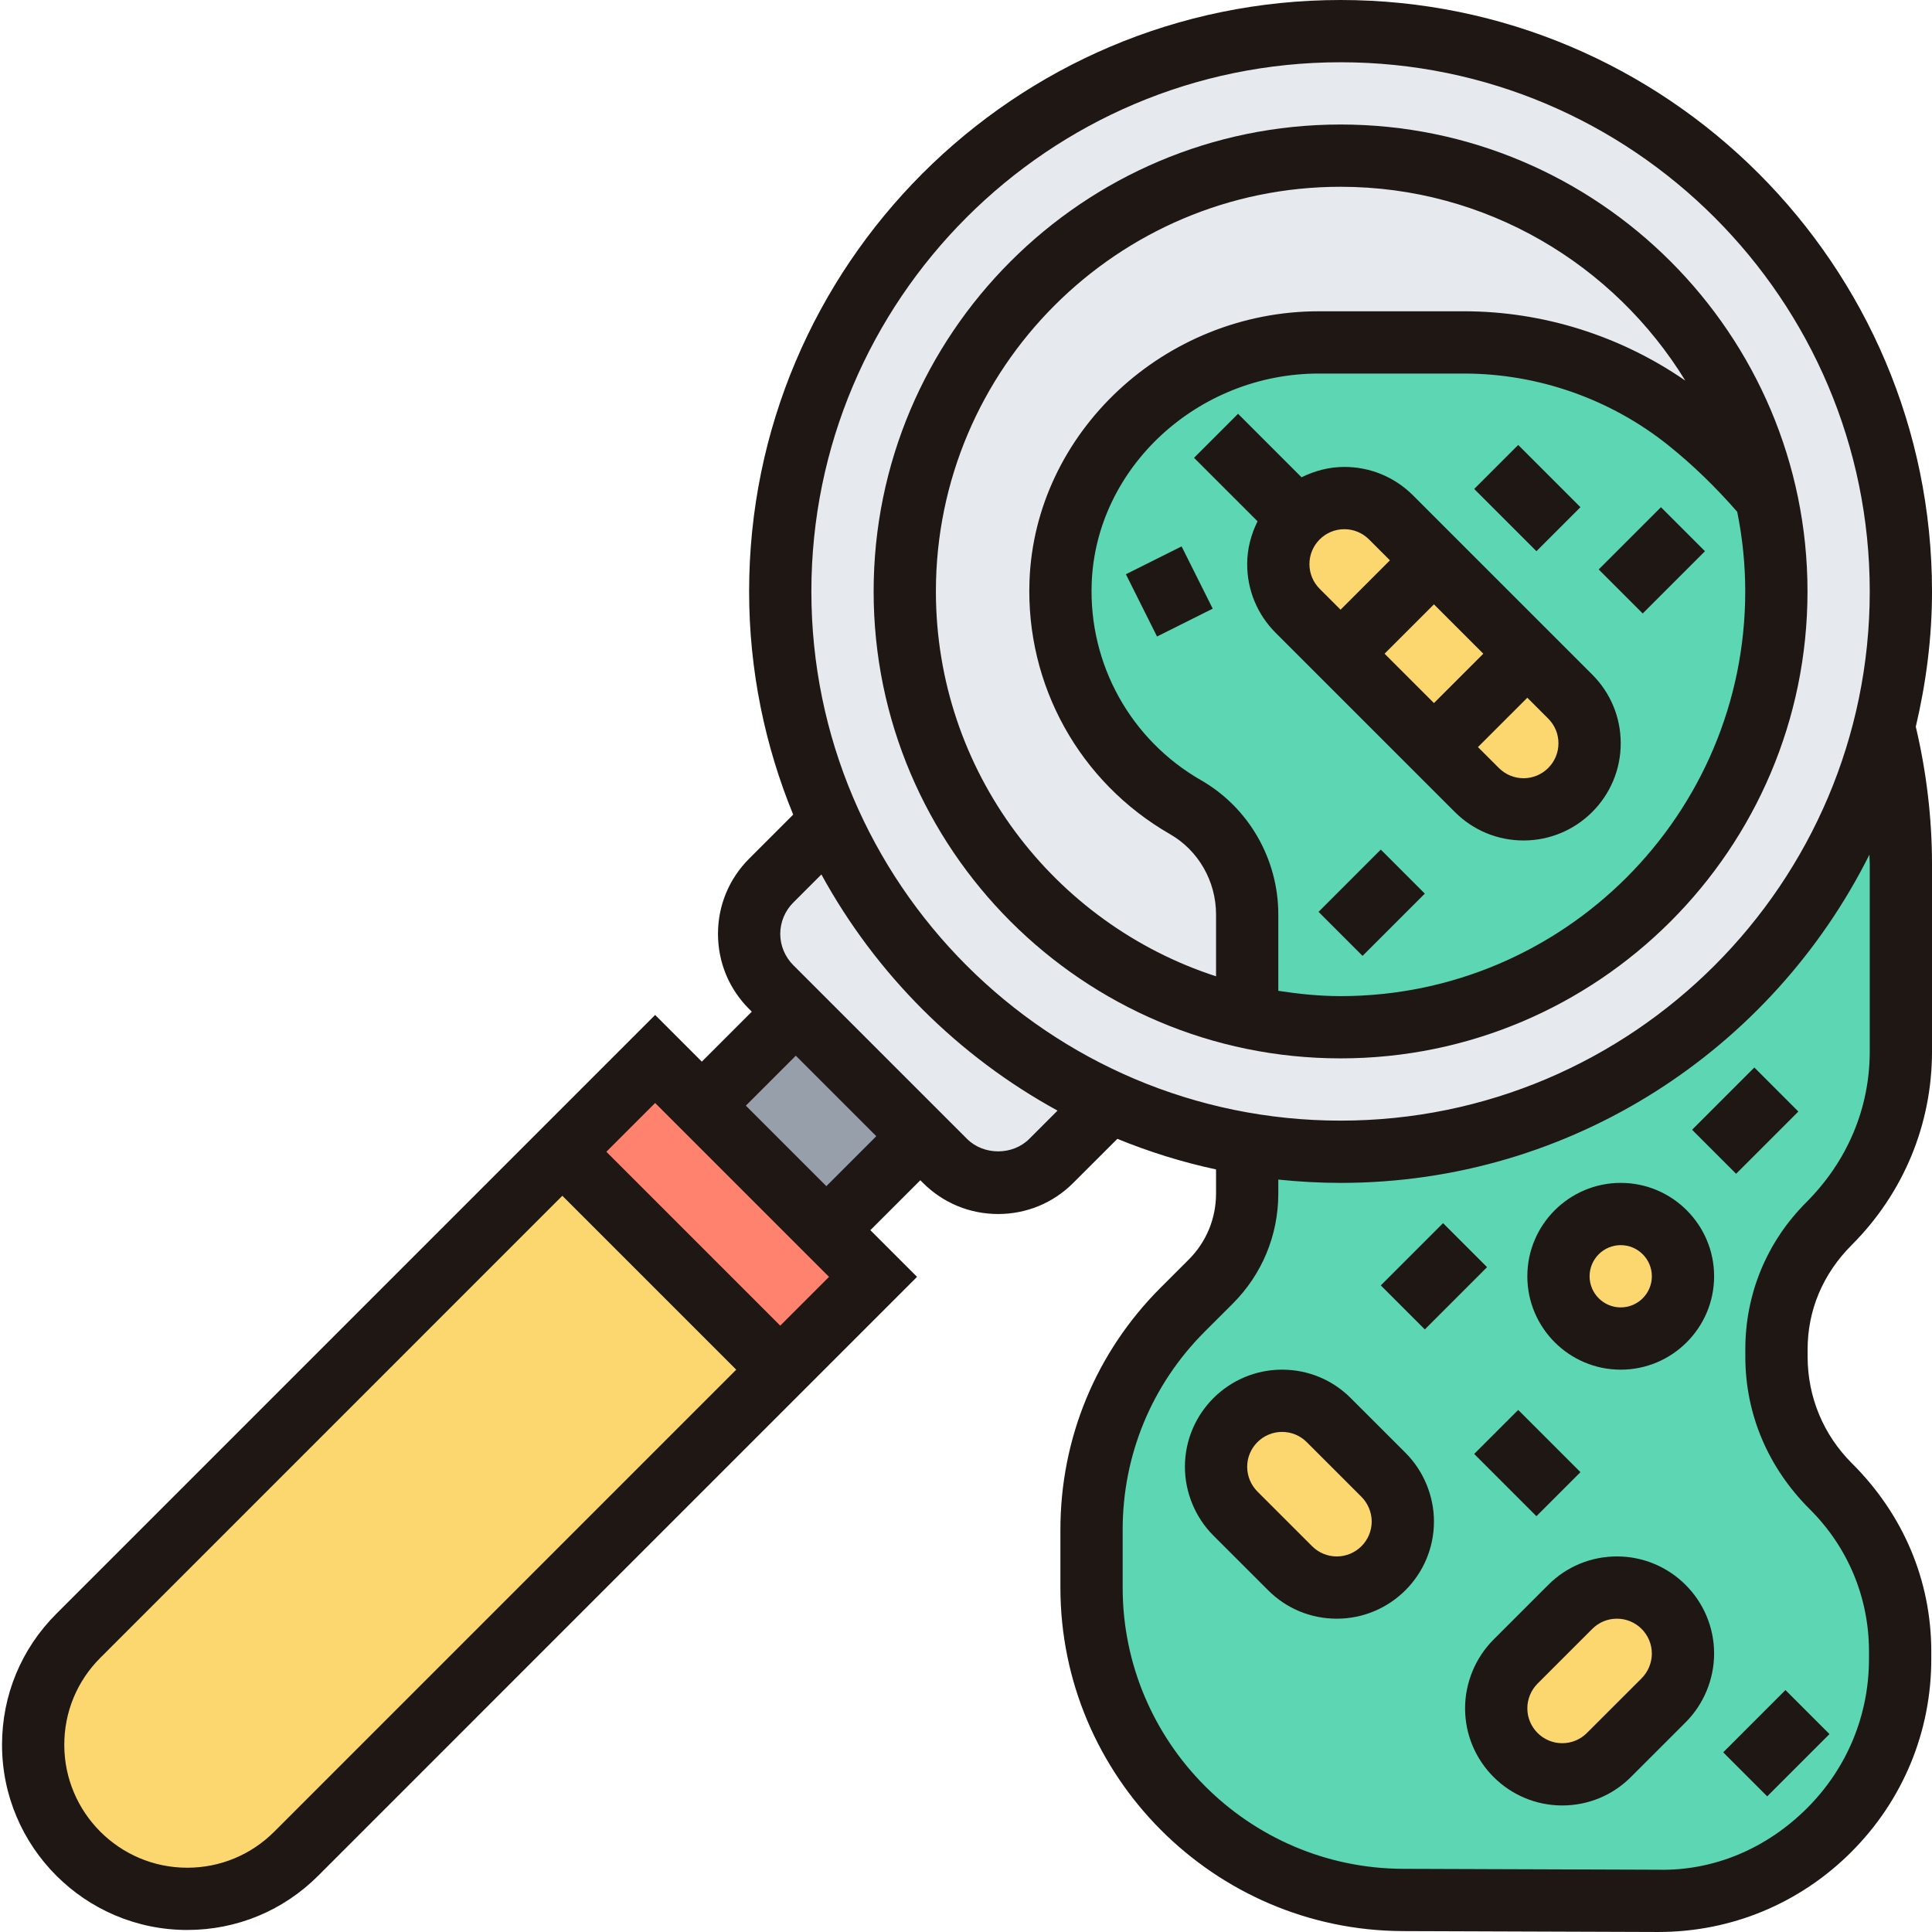 <svg height="496pt" viewBox="0 0 496 496.52" width="496pt" xmlns="http://www.w3.org/2000/svg"><path d="m344.262 8c-79.523 0-144 64.48-144 144 0 21.121 4.559 41.121 12.797 59.199l-15.117 15.121c-3.68 3.68-5.68 8.559-5.68 13.68s2 10 5.68 13.68l38.32 38.32 6.316 6.32c3.684 3.68 8.562 5.68 13.684 5.68 5.117 0 10-2 13.68-5.68l15.117-15.121c11.043 5.121 22.883 8.723 35.203 10.723 7.758 1.359 15.84 2.078 24 2.078 67.438 0 124.078-46.398 139.68-108.961 2.797-11.199 4.32-22.961 4.32-35.039 0-79.52-64.48-144-144-144zm0 0" fill="#e6e9ed"/><path d="m320.262 293.922c7.758 1.359 15.84 2.078 24 2.078 67.438 0 124.078-46.398 139.68-108.961 2.879 11.359 4.32 23.199 4.32 35.121v48.078c0 16.48-6.562 32.32-18.32 44.082l-.402.398c-8.48 8.48-13.277 20.082-13.277 32.16v1.914c.078 12.32 5.039 24.238 13.758 32.961.16.168.32.316.48.484 11.199 11.121 17.52 26.234 17.602 42v1.914c.078 34.488-27.922 62.488-62.402 62.406l-65.438-.238c-44.242-.16-80-36.082-80-80.32v-14.879c0-21.191 8.398-41.512 23.438-56.555l7.199-7.199c6-6.008 9.363-14.168 9.363-22.648zm0 0" fill="#5cd6b3"/><path d="m320.262 261.441v-26.402c0-11.359-6-21.918-15.84-27.598-19.844-11.363-33.043-33.121-32.082-57.84 1.199-34.801 31.52-61.602 66.32-61.602h37.359c20.879 0 41.121 7.121 57.441 20.16 7.438 5.918 14.16 12.48 20.16 19.602 1.758 7.758 2.641 15.918 2.641 24.238 0 61.84-50.16 112-112 112-8.242 0-16.242-.879-24-2.559zm0 0" fill="#5cd6b3"/><path d="m355.301 379.039c3.199 3.199 4.961 7.52 4.961 12 0 4.641-1.922 8.961-4.961 12-3.039 3.039-7.359 4.961-12 4.961-4.48 0-8.801-1.762-12-4.961l-14.082-14.078c-3.199-3.199-4.957-7.52-4.957-12 0-4.641 1.918-8.961 4.957-12 3.043-3.039 7.359-4.961 12-4.961 4.48 0 8.801 1.762 12 4.961zm0 0" fill="#fcd770"/><path d="m427.301 412.961c3.039 3.039 4.961 7.359 4.961 12 0 4.48-1.762 8.801-4.961 12l-14.082 14.078c-3.199 3.199-7.52 4.961-12 4.961-4.641 0-8.957-1.922-12-4.961-3.039-3.039-4.957-7.359-4.957-12 0-4.48 1.758-8.801 4.957-12l14.082-14.078c3.199-3.199 7.52-4.961 12-4.961 4.641 0 8.961 1.922 12 4.961zm0 0" fill="#fcd770"/><path d="m432.262 328c0 8.836-7.164 16-16 16-8.84 0-16-7.164-16-16s7.16-16 16-16c8.836 0 16 7.164 16 16zm0 0" fill="#fcd770"/><path d="m403.301 179.039-35.039-35.039-11.043-11.039c-3.199-3.199-7.52-4.961-12-4.961-4.641 0-8.957 1.922-12 4.961-3.039 3.039-4.957 7.359-4.957 12 0 4.48 1.758 8.801 4.957 12l11.043 11.039 35.039 35.039c3.199 3.199 7.52 4.961 12 4.961 4.641 0 8.961-1.922 12-4.961 3.039-3.039 4.961-7.359 4.961-12 0-4.48-1.762-8.801-4.961-12zm0 0" fill="#fcd770"/><path d="m180.094 284.172 24.164-24.156 31.996 32.004-24.164 24.156zm0 0" fill="#969faa"/><path d="m180.102 284.16 44 44-23.84 23.84-56-56 23.84-23.84zm0 0" fill="#ff826e"/><path d="m200.262 352-124.402 124.398c-7.438 7.441-17.52 11.602-28 11.602-10.961 0-20.801-4.48-28-11.602-7.121-7.199-11.598-17.039-11.598-28 0-10.477 4.16-20.551 11.598-28l124.402-124.398zm0 0" fill="#fcd770"/><g fill="#1e1713"><path d="m496.262 152c0-83.816-68.188-152-152-152-83.816 0-152 68.184-152 152 0 20.297 4.07 39.648 11.328 57.359l-11.328 11.328c-5.16 5.16-8 12.016-8 19.312s2.84 14.16 8 19.312l.688.688-12.84 12.84-12-12-153.906 153.914c-8.992 8.98-13.941 20.934-13.941 33.652 0 26.242 21.352 47.594 47.598 47.594 12.711 0 24.664-4.945 33.656-13.938l153.906-153.91-12-12 12.84-12.832.68.68c5.16 5.16 12.016 8 19.32 8 7.301 0 14.16-2.84 19.309-8l11.328-11.32c8.129 3.328 16.602 5.984 25.363 7.863v6.199c0 6.418-2.496 12.449-7.027 16.977l-7.199 7.191c-16.625 16.617-25.773 38.723-25.773 62.234v14.855c0 48.496 39.461 88.113 87.973 88.289l65.426.23h.266c18.719 0 36.316-7.289 49.574-20.535 13.328-13.32 20.641-31.031 20.574-49.84v-1.914c-.055-18.016-7.125-34.941-20.375-48.141-7.328-7.297-11.375-17-11.406-27.312v-1.93c-.023-10 3.855-19.406 11.336-26.887 13.305-13.32 20.633-30.984 20.633-49.746v-48.031c0-11.918-1.434-23.824-4.168-35.414 2.629-11.184 4.168-22.793 4.168-34.77zm-152-136c74.992 0 136 61.008 136 136s-61.008 136-136 136c-74.992 0-136-61.008-136-136s61.008-136 136-136zm-274.059 454.754c-5.969 5.957-13.902 9.246-22.344 9.246-17.422 0-31.598-14.168-31.598-31.594 0-8.445 3.285-16.375 9.254-22.344l118.746-118.75 44.688 44.688zm130.059-130.066-44.691-44.688 12.539-12.535 44.688 44.688zm11.848-35.848-20.688-20.688 12.84-12.84 20.688 20.688zm52.152-12.152c-4.266 4.281-11.723 4.281-16 0l-44.691-44.688c-2.102-2.105-3.309-5.023-3.309-8s1.207-5.895 3.309-8l7.266-7.266c13.992 25.57 35.121 46.699 60.688 60.691zm216-70.504v48.031c0 14.488-5.664 28.129-16.363 38.832-10.109 10.113-15.656 23.547-15.613 37.863v1.883c.039 14.598 5.766 28.32 16.582 39.094 9.762 9.715 15.16 22.633 15.199 36.359v1.914c.043 14.543-5.598 28.215-15.887 38.504-10.281 10.273-23.855 16.23-38.473 15.848l-65.414-.23c-39.723-.137-72.031-32.57-72.031-72.281v-14.855c0-19.234 7.484-37.312 21.086-50.914l7.199-7.191c7.555-7.559 11.715-17.605 11.715-28.297v-3.598c5.262.551 10.59.855 16 .855 59.496 0 110.973-34.449 135.918-84.367.016.855.082 1.703.082 2.551zm0 0"/><path d="m344.262 272c66.168 0 120-53.832 120-120s-53.832-120-120-120-120 53.832-120 120 53.832 120 120 120zm0-16c-5.457 0-10.77-.551-16-1.359v-19.625c0-14.246-7.609-27.473-19.852-34.496-18.094-10.383-28.871-29.785-28.109-50.617 1.078-29.727 27.262-53.902 58.352-53.902h37.336c18.992 0 37.625 6.535 52.465 18.406 6.414 5.129 12.336 10.922 17.75 17.129 1.336 6.617 2.059 13.457 2.059 20.465 0 57.344-46.656 104-104 104zm0-208c37.477 0 70.293 20 88.598 49.816-16.648-11.504-36.566-17.816-56.863-17.816h-37.336c-39.602 0-72.953 31.098-74.344 69.312-.977 26.793 12.871 51.727 36.137 65.078 7.277 4.184 11.809 12.09 11.809 20.625v15.895c-41.73-13.535-72-52.727-72-98.91 0-57.344 46.652-104 104-104zm0 0"/><path d="m362.883 127.312c-4.711-4.711-10.984-7.312-17.656-7.312-3.957 0-7.664 1.016-10.992 2.664l-16.32-16.32-11.309 11.312 16.32 16.32c-1.648 3.328-2.664 7.031-2.664 10.992 0 6.672 2.598 12.941 7.309 17.656l46.066 46.062c4.711 4.711 10.984 7.312 17.656 7.312 13.766 0 24.969-11.199 24.969-24.969 0-6.672-2.602-12.941-7.312-17.656zm18.066 40.688-12.688 12.688-12.691-12.688 12.691-12.688zm-35.723-32c2.402 0 4.648.938 6.344 2.625l5.379 5.375-12.688 12.688-5.379-5.375c-1.688-1.695-2.621-3.945-2.621-6.344 0-4.945 4.023-8.969 8.965-8.969zm46.066 64c-2.402 0-4.648-.938-6.344-2.625l-5.379-5.375 12.691-12.688 5.375 5.375c1.688 1.695 2.625 3.945 2.625 6.344 0 4.945-4.027 8.969-8.969 8.969zm0 0"/><path d="m338.602 234.344 15.996-16 11.312 11.316-15.996 15.996zm0 0"/><path d="m416.262 304c-13.234 0-24 10.77-24 24s10.766 24 24 24c13.23 0 24-10.77 24-24s-10.77-24-24-24zm0 32c-4.41 0-8-3.586-8-8s3.59-8 8-8c4.406 0 8 3.586 8 8s-3.594 8-8 8zm0 0"/><path d="m415.293 400c-6.672 0-12.945 2.594-17.656 7.312l-14.066 14.062c-4.645 4.648-7.309 11.082-7.309 17.656 0 13.77 11.199 24.969 24.965 24.969 6.672 0 12.945-2.594 17.656-7.312l14.066-14.062c4.648-4.648 7.312-11.082 7.312-17.656 0-13.77-11.203-24.969-24.969-24.969zm6.344 31.312-14.066 14.062c-1.695 1.695-3.941 2.625-6.344 2.625-4.941 0-8.965-4.023-8.965-8.969 0-2.359.957-4.672 2.621-6.344l14.066-14.062c1.695-1.695 3.941-2.625 6.344-2.625 4.941 0 8.969 4.023 8.969 8.969 0 2.359-.961 4.672-2.625 6.344zm0 0"/><path d="m346.883 359.312c-4.711-4.719-10.984-7.312-17.656-7.312-13.766 0-24.965 11.199-24.965 24.969 0 6.574 2.664 13.008 7.309 17.656l14.066 14.062c4.711 4.719 10.984 7.312 17.656 7.312 13.766 0 24.969-11.199 24.969-24.969 0-6.574-2.664-13.008-7.312-17.656zm-3.59 40.688c-2.402 0-4.648-.93-6.344-2.625l-14.066-14.062c-1.664-1.672-2.621-3.984-2.621-6.344 0-4.945 4.023-8.969 8.965-8.969 2.402 0 4.648.93 6.344 2.625l14.066 14.062c1.664 1.672 2.625 3.984 2.625 6.344 0 4.945-4.027 8.969-8.969 8.969zm0 0"/><path d="m354.602 330.344 15.996-16 11.312 11.312-15.996 16zm0 0"/><path d="m434.602 290.344 15.996-16 11.312 11.316-15.996 15.996zm0 0"/><path d="m378.598 373.656 11.316-11.312 15.996 16-11.312 11.312zm0 0"/><path d="m442.598 450.344 15.996-16 11.316 11.312-16 16zm0 0"/><path d="m378.602 125.66 11.312-11.312 15.996 15.996-11.312 11.312zm0 0"/><path d="m410.602 146.344 15.996-15.996 11.312 11.312-15.996 15.996zm0 0"/><path d="m289.094 147.578 14.312-7.156 8 16-14.312 7.156zm0 0"/></g></svg>